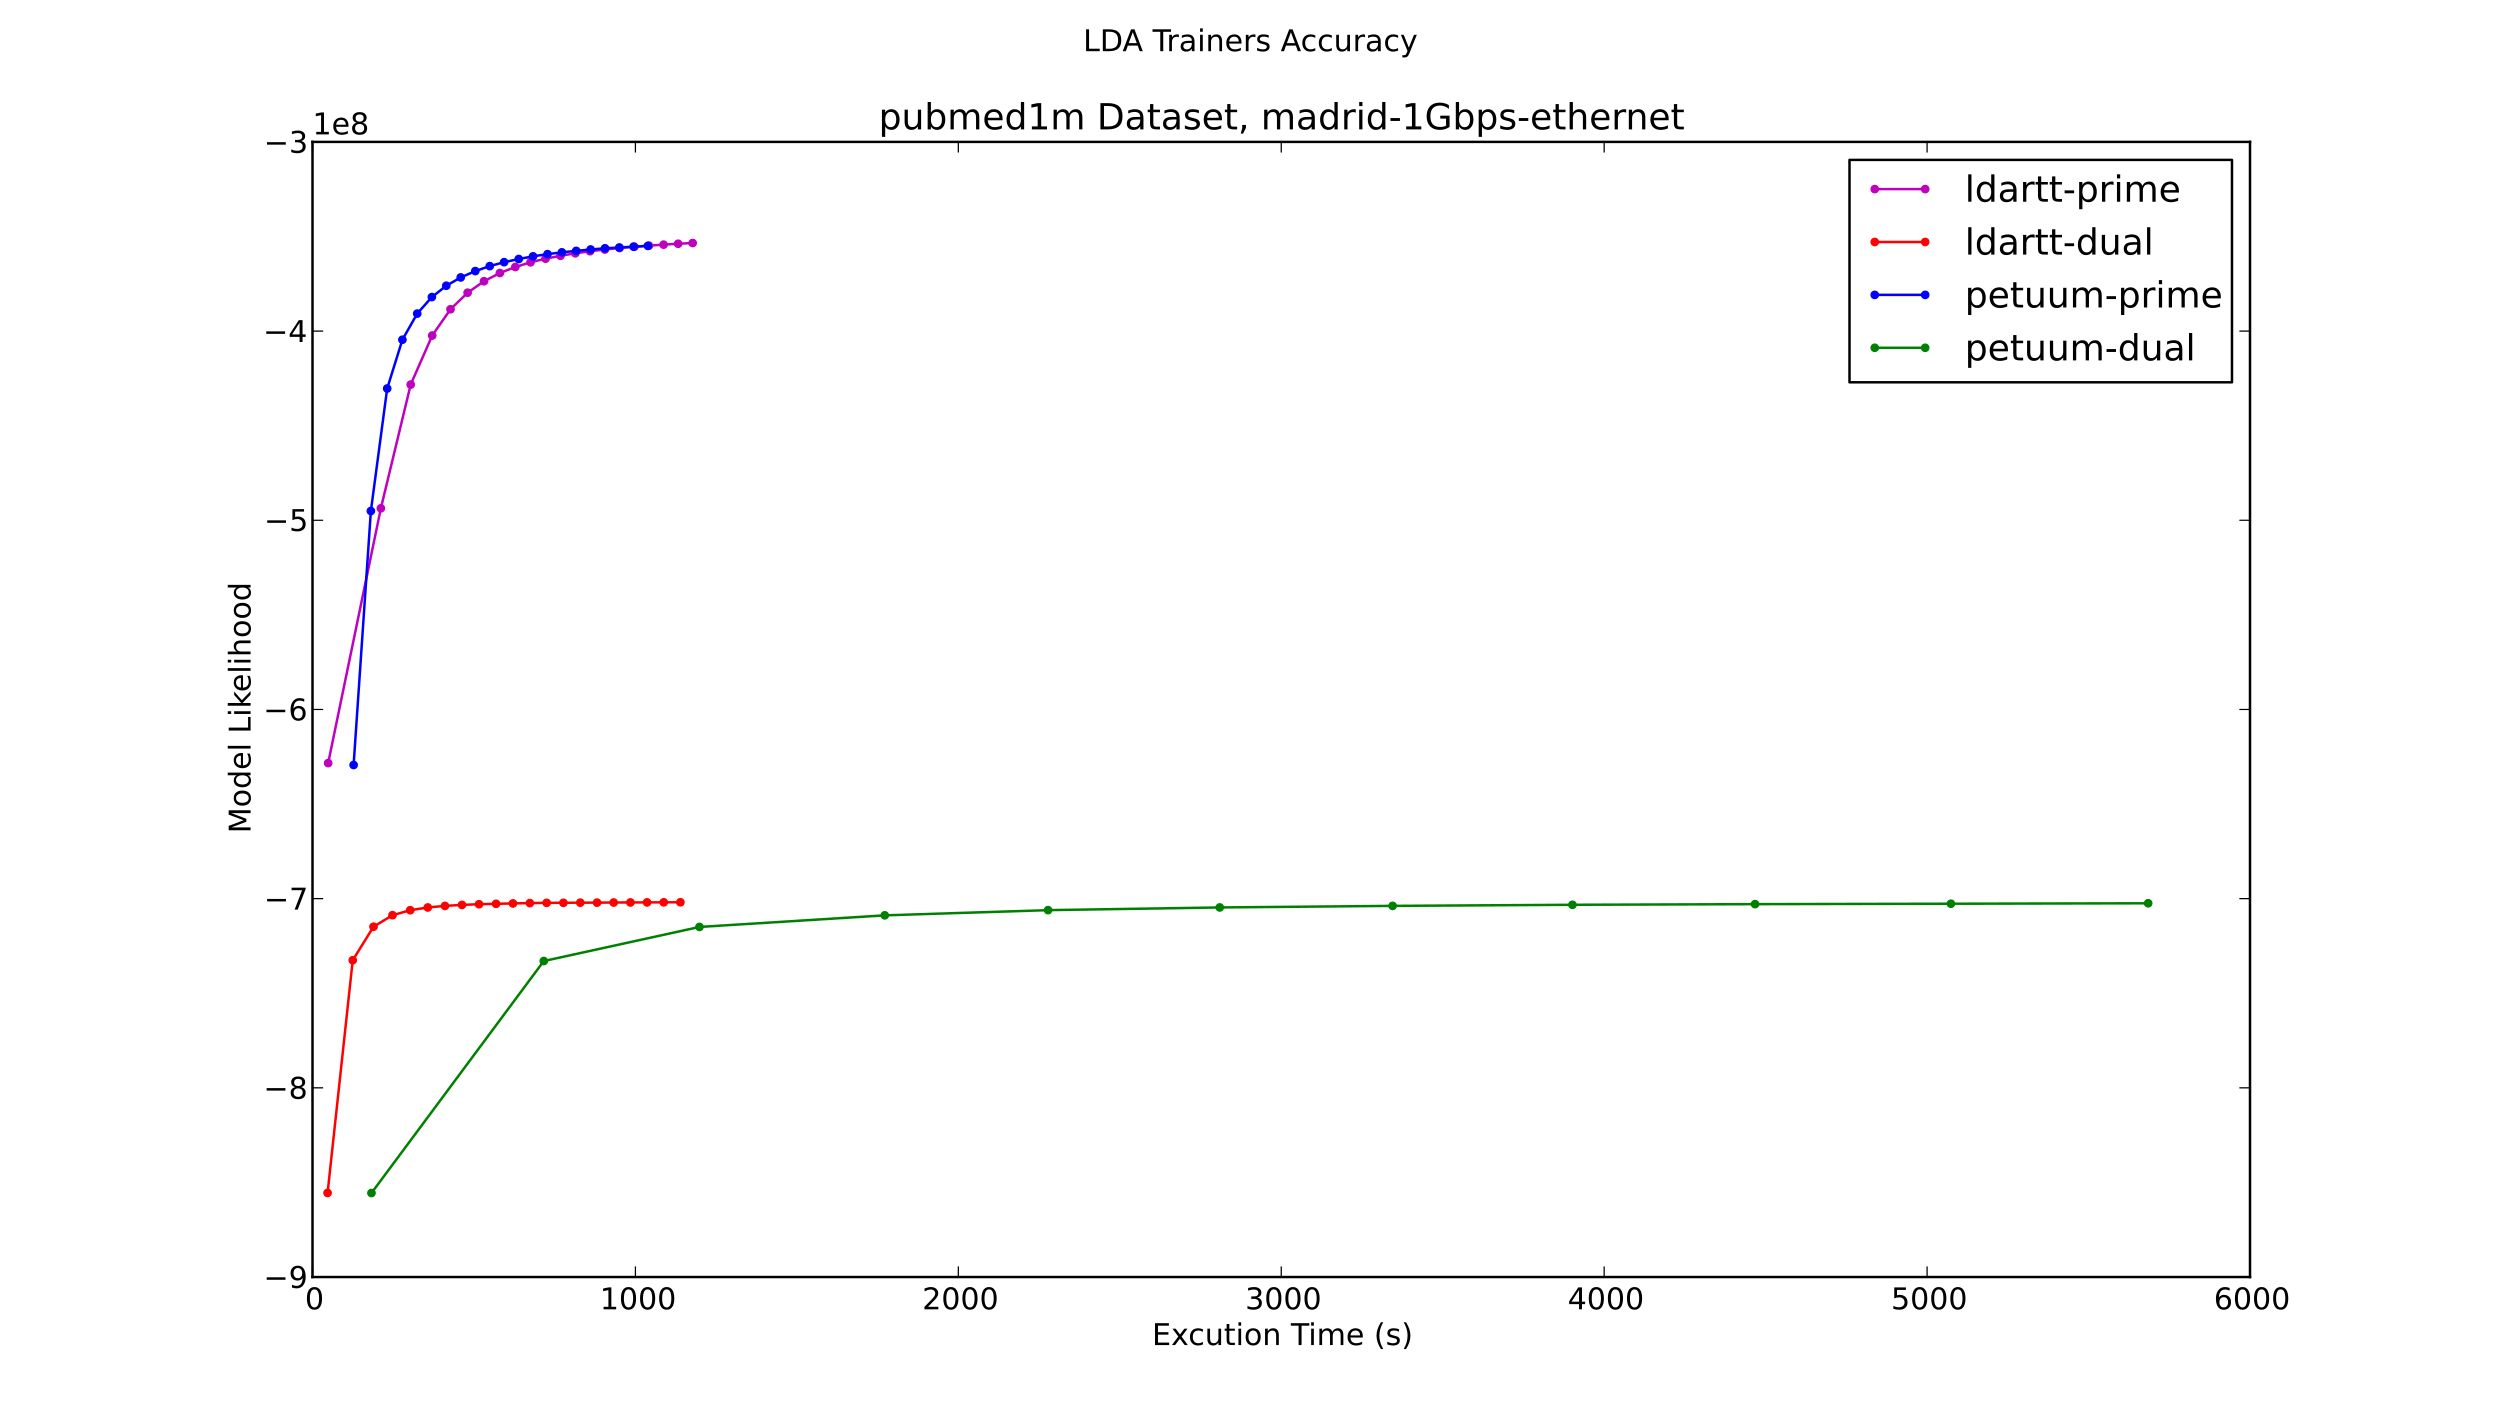 <?xml version="1.0" encoding="utf-8" standalone="no"?>
<!DOCTYPE svg PUBLIC "-//W3C//DTD SVG 1.1//EN"
  "http://www.w3.org/Graphics/SVG/1.1/DTD/svg11.dtd">
<!-- Created with matplotlib (http://matplotlib.sourceforge.net/) -->
<svg height="567pt" version="1.1" viewBox="0 0 999 567" width="999pt" xmlns="http://www.w3.org/2000/svg" xmlns:xlink="http://www.w3.org/1999/xlink">
 <defs>
  <style type="text/css">
*{stroke-linecap:square;stroke-linejoin:round;}
  </style>
 </defs>
 <g id="figure_1">
  <g id="patch_1">
   <path d="
M0 567
L999 567
L999 0
L0 0
z
" style="fill:#ffffff;"/>
  </g>
  <g id="axes_1">
   <g id="patch_2">
    <path d="
M124.875 510.3
L899.1 510.3
L899.1 56.7
L124.875 56.7
z
" style="fill:#ffffff;"/>
   </g>
   <g id="line2d_1">
    <path clip-path="url(#pf532fa5deb)" d="
M131.135 304.923
L152.196 203.115
L164.113 153.682
L172.709 134.089
L180.019 123.587
L186.862 116.959
L193.403 112.383
L199.748 109.09
L205.93 106.694
L211.991 104.822
L217.995 103.371
L223.977 102.205
L229.906 101.228
L235.775 100.398
L241.695 99.708
L247.622 99.106
L253.476 98.607
L259.309 98.159
L265.175 97.759
L270.985 97.399
L276.791 97.108" style="fill:none;stroke:#bf00bf;"/>
    <defs>
     <path d="
M0 1.5
C0.398 1.5 0.779 1.342 1.061 1.061
C1.342 0.779 1.5 0.398 1.5 0
C1.5 -0.398 1.342 -0.779 1.061 -1.061
C0.779 -1.342 0.398 -1.5 0 -1.5
C-0.398 -1.5 -0.779 -1.342 -1.061 -1.061
C-1.342 -0.779 -1.5 -0.398 -1.5 0
C-1.5 0.398 -1.342 0.779 -1.061 1.061
C-0.779 1.342 -0.398 1.5 0 1.5
z
" id="mc0debf2262" style="stroke:#bf00bf;stroke-linecap:butt;stroke-width:0.5;"/>
    </defs>
    <g clip-path="url(#pf532fa5deb)">
     <use style="fill:#bf00bf;stroke:#bf00bf;stroke-linecap:butt;stroke-width:0.5;" x="131.135" xlink:href="#mc0debf2262" y="304.923"/>
     <use style="fill:#bf00bf;stroke:#bf00bf;stroke-linecap:butt;stroke-width:0.5;" x="152.196" xlink:href="#mc0debf2262" y="203.115"/>
     <use style="fill:#bf00bf;stroke:#bf00bf;stroke-linecap:butt;stroke-width:0.5;" x="164.113" xlink:href="#mc0debf2262" y="153.682"/>
     <use style="fill:#bf00bf;stroke:#bf00bf;stroke-linecap:butt;stroke-width:0.5;" x="172.709" xlink:href="#mc0debf2262" y="134.089"/>
     <use style="fill:#bf00bf;stroke:#bf00bf;stroke-linecap:butt;stroke-width:0.5;" x="180.019" xlink:href="#mc0debf2262" y="123.587"/>
     <use style="fill:#bf00bf;stroke:#bf00bf;stroke-linecap:butt;stroke-width:0.5;" x="186.862" xlink:href="#mc0debf2262" y="116.959"/>
     <use style="fill:#bf00bf;stroke:#bf00bf;stroke-linecap:butt;stroke-width:0.5;" x="193.403" xlink:href="#mc0debf2262" y="112.383"/>
     <use style="fill:#bf00bf;stroke:#bf00bf;stroke-linecap:butt;stroke-width:0.5;" x="199.748" xlink:href="#mc0debf2262" y="109.09"/>
     <use style="fill:#bf00bf;stroke:#bf00bf;stroke-linecap:butt;stroke-width:0.5;" x="205.93" xlink:href="#mc0debf2262" y="106.694"/>
     <use style="fill:#bf00bf;stroke:#bf00bf;stroke-linecap:butt;stroke-width:0.5;" x="211.991" xlink:href="#mc0debf2262" y="104.822"/>
     <use style="fill:#bf00bf;stroke:#bf00bf;stroke-linecap:butt;stroke-width:0.5;" x="217.995" xlink:href="#mc0debf2262" y="103.371"/>
     <use style="fill:#bf00bf;stroke:#bf00bf;stroke-linecap:butt;stroke-width:0.5;" x="223.977" xlink:href="#mc0debf2262" y="102.205"/>
     <use style="fill:#bf00bf;stroke:#bf00bf;stroke-linecap:butt;stroke-width:0.5;" x="229.906" xlink:href="#mc0debf2262" y="101.228"/>
     <use style="fill:#bf00bf;stroke:#bf00bf;stroke-linecap:butt;stroke-width:0.5;" x="235.775" xlink:href="#mc0debf2262" y="100.398"/>
     <use style="fill:#bf00bf;stroke:#bf00bf;stroke-linecap:butt;stroke-width:0.5;" x="241.695" xlink:href="#mc0debf2262" y="99.708"/>
     <use style="fill:#bf00bf;stroke:#bf00bf;stroke-linecap:butt;stroke-width:0.5;" x="247.622" xlink:href="#mc0debf2262" y="99.105"/>
     <use style="fill:#bf00bf;stroke:#bf00bf;stroke-linecap:butt;stroke-width:0.5;" x="253.476" xlink:href="#mc0debf2262" y="98.607"/>
     <use style="fill:#bf00bf;stroke:#bf00bf;stroke-linecap:butt;stroke-width:0.5;" x="259.309" xlink:href="#mc0debf2262" y="98.159"/>
     <use style="fill:#bf00bf;stroke:#bf00bf;stroke-linecap:butt;stroke-width:0.5;" x="265.175" xlink:href="#mc0debf2262" y="97.759"/>
     <use style="fill:#bf00bf;stroke:#bf00bf;stroke-linecap:butt;stroke-width:0.5;" x="270.985" xlink:href="#mc0debf2262" y="97.399"/>
     <use style="fill:#bf00bf;stroke:#bf00bf;stroke-linecap:butt;stroke-width:0.5;" x="276.791" xlink:href="#mc0debf2262" y="97.108"/>
    </g>
   </g>
   <g id="line2d_2">
    <path clip-path="url(#pf532fa5deb)" d="
M130.9 476.694
L140.957 383.697
L149.253 370.313
L156.848 365.706
L163.927 363.714
L170.943 362.625
L177.806 361.994
L184.609 361.596
L191.417 361.33
L198.226 361.157
L204.969 361.011
L211.717 360.87
L218.447 360.767
L225.147 360.764
L231.877 360.702
L238.573 360.696
L245.223 360.644
L251.907 360.617
L258.567 360.6
L265.227 360.567
L271.884 360.548" style="fill:none;stroke:#ff0000;"/>
    <defs>
     <path d="
M0 1.5
C0.398 1.5 0.779 1.342 1.061 1.061
C1.342 0.779 1.5 0.398 1.5 0
C1.5 -0.398 1.342 -0.779 1.061 -1.061
C0.779 -1.342 0.398 -1.5 0 -1.5
C-0.398 -1.5 -0.779 -1.342 -1.061 -1.061
C-1.342 -0.779 -1.5 -0.398 -1.5 0
C-1.5 0.398 -1.342 0.779 -1.061 1.061
C-0.779 1.342 -0.398 1.5 0 1.5
z
" id="mc0eafcda7b" style="stroke:#ff0000;stroke-linecap:butt;stroke-width:0.5;"/>
    </defs>
    <g clip-path="url(#pf532fa5deb)">
     <use style="fill:#ff0000;stroke:#ff0000;stroke-linecap:butt;stroke-width:0.5;" x="130.9" xlink:href="#mc0eafcda7b" y="476.694"/>
     <use style="fill:#ff0000;stroke:#ff0000;stroke-linecap:butt;stroke-width:0.5;" x="140.957" xlink:href="#mc0eafcda7b" y="383.697"/>
     <use style="fill:#ff0000;stroke:#ff0000;stroke-linecap:butt;stroke-width:0.5;" x="149.253" xlink:href="#mc0eafcda7b" y="370.313"/>
     <use style="fill:#ff0000;stroke:#ff0000;stroke-linecap:butt;stroke-width:0.5;" x="156.848" xlink:href="#mc0eafcda7b" y="365.706"/>
     <use style="fill:#ff0000;stroke:#ff0000;stroke-linecap:butt;stroke-width:0.5;" x="163.927" xlink:href="#mc0eafcda7b" y="363.714"/>
     <use style="fill:#ff0000;stroke:#ff0000;stroke-linecap:butt;stroke-width:0.5;" x="170.943" xlink:href="#mc0eafcda7b" y="362.625"/>
     <use style="fill:#ff0000;stroke:#ff0000;stroke-linecap:butt;stroke-width:0.5;" x="177.806" xlink:href="#mc0eafcda7b" y="361.994"/>
     <use style="fill:#ff0000;stroke:#ff0000;stroke-linecap:butt;stroke-width:0.5;" x="184.609" xlink:href="#mc0eafcda7b" y="361.596"/>
     <use style="fill:#ff0000;stroke:#ff0000;stroke-linecap:butt;stroke-width:0.5;" x="191.417" xlink:href="#mc0eafcda7b" y="361.33"/>
     <use style="fill:#ff0000;stroke:#ff0000;stroke-linecap:butt;stroke-width:0.5;" x="198.226" xlink:href="#mc0eafcda7b" y="361.157"/>
     <use style="fill:#ff0000;stroke:#ff0000;stroke-linecap:butt;stroke-width:0.5;" x="204.969" xlink:href="#mc0eafcda7b" y="361.011"/>
     <use style="fill:#ff0000;stroke:#ff0000;stroke-linecap:butt;stroke-width:0.5;" x="211.717" xlink:href="#mc0eafcda7b" y="360.87"/>
     <use style="fill:#ff0000;stroke:#ff0000;stroke-linecap:butt;stroke-width:0.5;" x="218.447" xlink:href="#mc0eafcda7b" y="360.767"/>
     <use style="fill:#ff0000;stroke:#ff0000;stroke-linecap:butt;stroke-width:0.5;" x="225.147" xlink:href="#mc0eafcda7b" y="360.764"/>
     <use style="fill:#ff0000;stroke:#ff0000;stroke-linecap:butt;stroke-width:0.5;" x="231.877" xlink:href="#mc0eafcda7b" y="360.702"/>
     <use style="fill:#ff0000;stroke:#ff0000;stroke-linecap:butt;stroke-width:0.5;" x="238.573" xlink:href="#mc0eafcda7b" y="360.696"/>
     <use style="fill:#ff0000;stroke:#ff0000;stroke-linecap:butt;stroke-width:0.5;" x="245.223" xlink:href="#mc0eafcda7b" y="360.644"/>
     <use style="fill:#ff0000;stroke:#ff0000;stroke-linecap:butt;stroke-width:0.5;" x="251.907" xlink:href="#mc0eafcda7b" y="360.617"/>
     <use style="fill:#ff0000;stroke:#ff0000;stroke-linecap:butt;stroke-width:0.5;" x="258.567" xlink:href="#mc0eafcda7b" y="360.6"/>
     <use style="fill:#ff0000;stroke:#ff0000;stroke-linecap:butt;stroke-width:0.5;" x="265.227" xlink:href="#mc0eafcda7b" y="360.567"/>
     <use style="fill:#ff0000;stroke:#ff0000;stroke-linecap:butt;stroke-width:0.5;" x="271.884" xlink:href="#mc0eafcda7b" y="360.548"/>
    </g>
   </g>
   <g id="line2d_3">
    <path clip-path="url(#pf532fa5deb)" d="
M141.304 305.696
L148.2 204.196
L154.72 155.244
L160.805 135.751
L166.722 125.315
L172.57 118.71
L178.337 114.178
L184.107 110.862
L189.925 108.316
L195.699 106.337
L201.442 104.77
L207.289 103.497
L213.005 102.434
L218.787 101.552
L224.519 100.836
L230.25 100.243
L236.016 99.693
L241.748 99.222
L247.467 98.898
L253.189 98.563
L258.896 98.256" style="fill:none;stroke:#0000ff;"/>
    <defs>
     <path d="
M0 1.5
C0.398 1.5 0.779 1.342 1.061 1.061
C1.342 0.779 1.5 0.398 1.5 0
C1.5 -0.398 1.342 -0.779 1.061 -1.061
C0.779 -1.342 0.398 -1.5 0 -1.5
C-0.398 -1.5 -0.779 -1.342 -1.061 -1.061
C-1.342 -0.779 -1.5 -0.398 -1.5 0
C-1.5 0.398 -1.342 0.779 -1.061 1.061
C-0.779 1.342 -0.398 1.5 0 1.5
z
" id="m60516ac18e" style="stroke:#0000ff;stroke-linecap:butt;stroke-width:0.5;"/>
    </defs>
    <g clip-path="url(#pf532fa5deb)">
     <use style="fill:#0000ff;stroke:#0000ff;stroke-linecap:butt;stroke-width:0.5;" x="141.304" xlink:href="#m60516ac18e" y="305.696"/>
     <use style="fill:#0000ff;stroke:#0000ff;stroke-linecap:butt;stroke-width:0.5;" x="148.2" xlink:href="#m60516ac18e" y="204.196"/>
     <use style="fill:#0000ff;stroke:#0000ff;stroke-linecap:butt;stroke-width:0.5;" x="154.72" xlink:href="#m60516ac18e" y="155.244"/>
     <use style="fill:#0000ff;stroke:#0000ff;stroke-linecap:butt;stroke-width:0.5;" x="160.805" xlink:href="#m60516ac18e" y="135.751"/>
     <use style="fill:#0000ff;stroke:#0000ff;stroke-linecap:butt;stroke-width:0.5;" x="166.722" xlink:href="#m60516ac18e" y="125.315"/>
     <use style="fill:#0000ff;stroke:#0000ff;stroke-linecap:butt;stroke-width:0.5;" x="172.57" xlink:href="#m60516ac18e" y="118.71"/>
     <use style="fill:#0000ff;stroke:#0000ff;stroke-linecap:butt;stroke-width:0.5;" x="178.337" xlink:href="#m60516ac18e" y="114.178"/>
     <use style="fill:#0000ff;stroke:#0000ff;stroke-linecap:butt;stroke-width:0.5;" x="184.107" xlink:href="#m60516ac18e" y="110.862"/>
     <use style="fill:#0000ff;stroke:#0000ff;stroke-linecap:butt;stroke-width:0.5;" x="189.925" xlink:href="#m60516ac18e" y="108.316"/>
     <use style="fill:#0000ff;stroke:#0000ff;stroke-linecap:butt;stroke-width:0.5;" x="195.699" xlink:href="#m60516ac18e" y="106.337"/>
     <use style="fill:#0000ff;stroke:#0000ff;stroke-linecap:butt;stroke-width:0.5;" x="201.442" xlink:href="#m60516ac18e" y="104.77"/>
     <use style="fill:#0000ff;stroke:#0000ff;stroke-linecap:butt;stroke-width:0.5;" x="207.289" xlink:href="#m60516ac18e" y="103.497"/>
     <use style="fill:#0000ff;stroke:#0000ff;stroke-linecap:butt;stroke-width:0.5;" x="213.005" xlink:href="#m60516ac18e" y="102.434"/>
     <use style="fill:#0000ff;stroke:#0000ff;stroke-linecap:butt;stroke-width:0.5;" x="218.787" xlink:href="#m60516ac18e" y="101.552"/>
     <use style="fill:#0000ff;stroke:#0000ff;stroke-linecap:butt;stroke-width:0.5;" x="224.519" xlink:href="#m60516ac18e" y="100.836"/>
     <use style="fill:#0000ff;stroke:#0000ff;stroke-linecap:butt;stroke-width:0.5;" x="230.25" xlink:href="#m60516ac18e" y="100.243"/>
     <use style="fill:#0000ff;stroke:#0000ff;stroke-linecap:butt;stroke-width:0.5;" x="236.016" xlink:href="#m60516ac18e" y="99.693"/>
     <use style="fill:#0000ff;stroke:#0000ff;stroke-linecap:butt;stroke-width:0.5;" x="241.748" xlink:href="#m60516ac18e" y="99.222"/>
     <use style="fill:#0000ff;stroke:#0000ff;stroke-linecap:butt;stroke-width:0.5;" x="247.467" xlink:href="#m60516ac18e" y="98.898"/>
     <use style="fill:#0000ff;stroke:#0000ff;stroke-linecap:butt;stroke-width:0.5;" x="253.189" xlink:href="#m60516ac18e" y="98.563"/>
     <use style="fill:#0000ff;stroke:#0000ff;stroke-linecap:butt;stroke-width:0.5;" x="258.896" xlink:href="#m60516ac18e" y="98.256"/>
    </g>
   </g>
   <g id="line2d_4">
    <path clip-path="url(#pf532fa5deb)" d="
M148.44 476.732
L217.293 384.029
L279.503 370.401
L353.55 365.77
L418.804 363.694
L487.408 362.616
L556.485 361.987
L628.359 361.552
L701.316 361.298
L779.593 361.127
L858.403 360.95" style="fill:none;stroke:#008000;"/>
    <defs>
     <path d="
M0 1.5
C0.398 1.5 0.779 1.342 1.061 1.061
C1.342 0.779 1.5 0.398 1.5 0
C1.5 -0.398 1.342 -0.779 1.061 -1.061
C0.779 -1.342 0.398 -1.5 0 -1.5
C-0.398 -1.5 -0.779 -1.342 -1.061 -1.061
C-1.342 -0.779 -1.5 -0.398 -1.5 0
C-1.5 0.398 -1.342 0.779 -1.061 1.061
C-0.779 1.342 -0.398 1.5 0 1.5
z
" id="m78e0c95df6" style="stroke:#008000;stroke-linecap:butt;stroke-width:0.5;"/>
    </defs>
    <g clip-path="url(#pf532fa5deb)">
     <use style="fill:#008000;stroke:#008000;stroke-linecap:butt;stroke-width:0.5;" x="148.44" xlink:href="#m78e0c95df6" y="476.732"/>
     <use style="fill:#008000;stroke:#008000;stroke-linecap:butt;stroke-width:0.5;" x="217.293" xlink:href="#m78e0c95df6" y="384.029"/>
     <use style="fill:#008000;stroke:#008000;stroke-linecap:butt;stroke-width:0.5;" x="279.503" xlink:href="#m78e0c95df6" y="370.401"/>
     <use style="fill:#008000;stroke:#008000;stroke-linecap:butt;stroke-width:0.5;" x="353.55" xlink:href="#m78e0c95df6" y="365.77"/>
     <use style="fill:#008000;stroke:#008000;stroke-linecap:butt;stroke-width:0.5;" x="418.804" xlink:href="#m78e0c95df6" y="363.694"/>
     <use style="fill:#008000;stroke:#008000;stroke-linecap:butt;stroke-width:0.5;" x="487.408" xlink:href="#m78e0c95df6" y="362.616"/>
     <use style="fill:#008000;stroke:#008000;stroke-linecap:butt;stroke-width:0.5;" x="556.485" xlink:href="#m78e0c95df6" y="361.987"/>
     <use style="fill:#008000;stroke:#008000;stroke-linecap:butt;stroke-width:0.5;" x="628.359" xlink:href="#m78e0c95df6" y="361.552"/>
     <use style="fill:#008000;stroke:#008000;stroke-linecap:butt;stroke-width:0.5;" x="701.316" xlink:href="#m78e0c95df6" y="361.298"/>
     <use style="fill:#008000;stroke:#008000;stroke-linecap:butt;stroke-width:0.5;" x="779.593" xlink:href="#m78e0c95df6" y="361.127"/>
     <use style="fill:#008000;stroke:#008000;stroke-linecap:butt;stroke-width:0.5;" x="858.403" xlink:href="#m78e0c95df6" y="360.95"/>
    </g>
   </g>
   <g id="matplotlib.axis_1">
    <g id="xtick_1">
     <g id="line2d_5">
      <defs>
       <path d="
M0 0
L0 -4" id="m0012dd4eef" style="stroke:#000000;stroke-linecap:butt;stroke-width:0.5;"/>
      </defs>
      <g>
       <use style="stroke:#000000;stroke-linecap:butt;stroke-width:0.5;" x="124.875" xlink:href="#m0012dd4eef" y="510.3"/>
      </g>
     </g>
     <g id="line2d_6">
      <defs>
       <path d="
M0 0
L0 4" id="m476344969c" style="stroke:#000000;stroke-linecap:butt;stroke-width:0.5;"/>
      </defs>
      <g>
       <use style="stroke:#000000;stroke-linecap:butt;stroke-width:0.5;" x="124.875" xlink:href="#m476344969c" y="56.7"/>
      </g>
     </g>
     <g id="text_1">
      <!-- 0 -->
      <defs>
       <path d="
M31.781 66.406
Q24.172 66.406 20.328 58.906
Q16.5 51.422 16.5 36.375
Q16.5 21.391 20.328 13.891
Q24.172 6.391 31.781 6.391
Q39.453 6.391 43.281 13.891
Q47.125 21.391 47.125 36.375
Q47.125 51.422 43.281 58.906
Q39.453 66.406 31.781 66.406
M31.781 74.219
Q44.047 74.219 50.516 64.516
Q56.984 54.828 56.984 36.375
Q56.984 17.969 50.516 8.266
Q44.047 -1.422 31.781 -1.422
Q19.531 -1.422 13.062 8.266
Q6.594 17.969 6.594 36.375
Q6.594 54.828 13.062 64.516
Q19.531 74.219 31.781 74.219" id="DejaVuSans-30"/>
      </defs>
      <g transform="translate(121.852 523.206)scale(0.12 -0.12)">
       <use xlink:href="#DejaVuSans-30"/>
      </g>
     </g>
    </g>
    <g id="xtick_2">
     <g id="line2d_7">
      <g>
       <use style="stroke:#000000;stroke-linecap:butt;stroke-width:0.5;" x="253.912" xlink:href="#m0012dd4eef" y="510.3"/>
      </g>
     </g>
     <g id="line2d_8">
      <g>
       <use style="stroke:#000000;stroke-linecap:butt;stroke-width:0.5;" x="253.912" xlink:href="#m476344969c" y="56.7"/>
      </g>
     </g>
     <g id="text_2">
      <!-- 1000 -->
      <defs>
       <path d="
M12.406 8.297
L28.516 8.297
L28.516 63.922
L10.984 60.406
L10.984 69.391
L28.422 72.906
L38.281 72.906
L38.281 8.297
L54.391 8.297
L54.391 0
L12.406 0
z
" id="DejaVuSans-31"/>
      </defs>
      <g transform="translate(239.7 523.206)scale(0.12 -0.12)">
       <use xlink:href="#DejaVuSans-31"/>
       <use x="63.623" xlink:href="#DejaVuSans-30"/>
       <use x="127.246" xlink:href="#DejaVuSans-30"/>
       <use x="190.869" xlink:href="#DejaVuSans-30"/>
      </g>
     </g>
    </g>
    <g id="xtick_3">
     <g id="line2d_9">
      <g>
       <use style="stroke:#000000;stroke-linecap:butt;stroke-width:0.5;" x="382.95" xlink:href="#m0012dd4eef" y="510.3"/>
      </g>
     </g>
     <g id="line2d_10">
      <g>
       <use style="stroke:#000000;stroke-linecap:butt;stroke-width:0.5;" x="382.95" xlink:href="#m476344969c" y="56.7"/>
      </g>
     </g>
     <g id="text_3">
      <!-- 2000 -->
      <defs>
       <path d="
M19.188 8.297
L53.609 8.297
L53.609 0
L7.328 0
L7.328 8.297
Q12.938 14.109 22.625 23.891
Q32.328 33.688 34.812 36.531
Q39.547 41.844 41.422 45.531
Q43.312 49.219 43.312 52.781
Q43.312 58.594 39.234 62.25
Q35.156 65.922 28.609 65.922
Q23.969 65.922 18.812 64.312
Q13.672 62.703 7.812 59.422
L7.812 69.391
Q13.766 71.781 18.938 73
Q24.125 74.219 28.422 74.219
Q39.75 74.219 46.484 68.547
Q53.219 62.891 53.219 53.422
Q53.219 48.922 51.531 44.891
Q49.859 40.875 45.406 35.406
Q44.188 33.984 37.641 27.219
Q31.109 20.453 19.188 8.297" id="DejaVuSans-32"/>
      </defs>
      <g transform="translate(368.518 523.206)scale(0.12 -0.12)">
       <use xlink:href="#DejaVuSans-32"/>
       <use x="63.623" xlink:href="#DejaVuSans-30"/>
       <use x="127.246" xlink:href="#DejaVuSans-30"/>
       <use x="190.869" xlink:href="#DejaVuSans-30"/>
      </g>
     </g>
    </g>
    <g id="xtick_4">
     <g id="line2d_11">
      <g>
       <use style="stroke:#000000;stroke-linecap:butt;stroke-width:0.5;" x="511.988" xlink:href="#m0012dd4eef" y="510.3"/>
      </g>
     </g>
     <g id="line2d_12">
      <g>
       <use style="stroke:#000000;stroke-linecap:butt;stroke-width:0.5;" x="511.988" xlink:href="#m476344969c" y="56.7"/>
      </g>
     </g>
     <g id="text_4">
      <!-- 3000 -->
      <defs>
       <path d="
M40.578 39.312
Q47.656 37.797 51.625 33
Q55.609 28.219 55.609 21.188
Q55.609 10.406 48.188 4.484
Q40.766 -1.422 27.094 -1.422
Q22.516 -1.422 17.656 -0.516
Q12.797 0.391 7.625 2.203
L7.625 11.719
Q11.719 9.328 16.594 8.109
Q21.484 6.891 26.812 6.891
Q36.078 6.891 40.938 10.547
Q45.797 14.203 45.797 21.188
Q45.797 27.641 41.281 31.266
Q36.766 34.906 28.719 34.906
L20.219 34.906
L20.219 43.016
L29.109 43.016
Q36.375 43.016 40.234 45.922
Q44.094 48.828 44.094 54.297
Q44.094 59.906 40.109 62.906
Q36.141 65.922 28.719 65.922
Q24.656 65.922 20.016 65.031
Q15.375 64.156 9.812 62.312
L9.812 71.094
Q15.438 72.656 20.344 73.438
Q25.25 74.219 29.594 74.219
Q40.828 74.219 47.359 69.109
Q53.906 64.016 53.906 55.328
Q53.906 49.266 50.438 45.094
Q46.969 40.922 40.578 39.312" id="DejaVuSans-33"/>
      </defs>
      <g transform="translate(497.573 523.206)scale(0.12 -0.12)">
       <use xlink:href="#DejaVuSans-33"/>
       <use x="63.623" xlink:href="#DejaVuSans-30"/>
       <use x="127.246" xlink:href="#DejaVuSans-30"/>
       <use x="190.869" xlink:href="#DejaVuSans-30"/>
      </g>
     </g>
    </g>
    <g id="xtick_5">
     <g id="line2d_13">
      <g>
       <use style="stroke:#000000;stroke-linecap:butt;stroke-width:0.5;" x="641.025" xlink:href="#m0012dd4eef" y="510.3"/>
      </g>
     </g>
     <g id="line2d_14">
      <g>
       <use style="stroke:#000000;stroke-linecap:butt;stroke-width:0.5;" x="641.025" xlink:href="#m476344969c" y="56.7"/>
      </g>
     </g>
     <g id="text_5">
      <!-- 4000 -->
      <defs>
       <path d="
M37.797 64.312
L12.891 25.391
L37.797 25.391
z

M35.203 72.906
L47.609 72.906
L47.609 25.391
L58.016 25.391
L58.016 17.188
L47.609 17.188
L47.609 0
L37.797 0
L37.797 17.188
L4.891 17.188
L4.891 26.703
z
" id="DejaVuSans-34"/>
      </defs>
      <g transform="translate(626.447 523.206)scale(0.12 -0.12)">
       <use xlink:href="#DejaVuSans-34"/>
       <use x="63.623" xlink:href="#DejaVuSans-30"/>
       <use x="127.246" xlink:href="#DejaVuSans-30"/>
       <use x="190.869" xlink:href="#DejaVuSans-30"/>
      </g>
     </g>
    </g>
    <g id="xtick_6">
     <g id="line2d_15">
      <g>
       <use style="stroke:#000000;stroke-linecap:butt;stroke-width:0.5;" x="770.062" xlink:href="#m0012dd4eef" y="510.3"/>
      </g>
     </g>
     <g id="line2d_16">
      <g>
       <use style="stroke:#000000;stroke-linecap:butt;stroke-width:0.5;" x="770.062" xlink:href="#m476344969c" y="56.7"/>
      </g>
     </g>
     <g id="text_6">
      <!-- 5000 -->
      <defs>
       <path d="
M10.797 72.906
L49.516 72.906
L49.516 64.594
L19.828 64.594
L19.828 46.734
Q21.969 47.469 24.109 47.828
Q26.266 48.188 28.422 48.188
Q40.625 48.188 47.75 41.5
Q54.891 34.812 54.891 23.391
Q54.891 11.625 47.562 5.094
Q40.234 -1.422 26.906 -1.422
Q22.312 -1.422 17.547 -0.641
Q12.797 0.141 7.719 1.703
L7.719 11.625
Q12.109 9.234 16.797 8.062
Q21.484 6.891 26.703 6.891
Q35.156 6.891 40.078 11.328
Q45.016 15.766 45.016 23.391
Q45.016 31 40.078 35.438
Q35.156 39.891 26.703 39.891
Q22.75 39.891 18.812 39.016
Q14.891 38.141 10.797 36.281
z
" id="DejaVuSans-35"/>
      </defs>
      <g transform="translate(755.654 523.206)scale(0.12 -0.12)">
       <use xlink:href="#DejaVuSans-35"/>
       <use x="63.623" xlink:href="#DejaVuSans-30"/>
       <use x="127.246" xlink:href="#DejaVuSans-30"/>
       <use x="190.869" xlink:href="#DejaVuSans-30"/>
      </g>
     </g>
    </g>
    <g id="xtick_7">
     <g id="line2d_17">
      <g>
       <use style="stroke:#000000;stroke-linecap:butt;stroke-width:0.5;" x="899.1" xlink:href="#m0012dd4eef" y="510.3"/>
      </g>
     </g>
     <g id="line2d_18">
      <g>
       <use style="stroke:#000000;stroke-linecap:butt;stroke-width:0.5;" x="899.1" xlink:href="#m476344969c" y="56.7"/>
      </g>
     </g>
     <g id="text_7">
      <!-- 6000 -->
      <defs>
       <path d="
M33.016 40.375
Q26.375 40.375 22.484 35.828
Q18.609 31.297 18.609 23.391
Q18.609 15.531 22.484 10.953
Q26.375 6.391 33.016 6.391
Q39.656 6.391 43.531 10.953
Q47.406 15.531 47.406 23.391
Q47.406 31.297 43.531 35.828
Q39.656 40.375 33.016 40.375
M52.594 71.297
L52.594 62.312
Q48.875 64.062 45.094 64.984
Q41.312 65.922 37.594 65.922
Q27.828 65.922 22.672 59.328
Q17.531 52.734 16.797 39.406
Q19.672 43.656 24.016 45.922
Q28.375 48.188 33.594 48.188
Q44.578 48.188 50.953 41.516
Q57.328 34.859 57.328 23.391
Q57.328 12.156 50.688 5.359
Q44.047 -1.422 33.016 -1.422
Q20.359 -1.422 13.672 8.266
Q6.984 17.969 6.984 36.375
Q6.984 53.656 15.188 63.938
Q23.391 74.219 37.203 74.219
Q40.922 74.219 44.703 73.484
Q48.484 72.75 52.594 71.297" id="DejaVuSans-36"/>
      </defs>
      <g transform="translate(884.648 523.206)scale(0.12 -0.12)">
       <use xlink:href="#DejaVuSans-36"/>
       <use x="63.623" xlink:href="#DejaVuSans-30"/>
       <use x="127.246" xlink:href="#DejaVuSans-30"/>
       <use x="190.869" xlink:href="#DejaVuSans-30"/>
      </g>
     </g>
    </g>
    <g id="text_8">
     <!-- Excution Time (s) -->
     <defs>
      <path d="
M8.016 75.875
L15.828 75.875
Q23.141 64.359 26.781 53.312
Q30.422 42.281 30.422 31.391
Q30.422 20.453 26.781 9.375
Q23.141 -1.703 15.828 -13.188
L8.016 -13.188
Q14.5 -2 17.703 9.062
Q20.906 20.125 20.906 31.391
Q20.906 42.672 17.703 53.656
Q14.5 64.656 8.016 75.875" id="DejaVuSans-29"/>
      <path d="
M30.609 48.391
Q23.391 48.391 19.188 42.75
Q14.984 37.109 14.984 27.297
Q14.984 17.484 19.156 11.844
Q23.344 6.203 30.609 6.203
Q37.797 6.203 41.984 11.859
Q46.188 17.531 46.188 27.297
Q46.188 37.016 41.984 42.703
Q37.797 48.391 30.609 48.391
M30.609 56
Q42.328 56 49.016 48.375
Q55.719 40.766 55.719 27.297
Q55.719 13.875 49.016 6.219
Q42.328 -1.422 30.609 -1.422
Q18.844 -1.422 12.172 6.219
Q5.516 13.875 5.516 27.297
Q5.516 40.766 12.172 48.375
Q18.844 56 30.609 56" id="DejaVuSans-6f"/>
      <path d="
M52 44.188
Q55.375 50.25 60.062 53.125
Q64.75 56 71.094 56
Q79.641 56 84.281 50.016
Q88.922 44.047 88.922 33.016
L88.922 0
L79.891 0
L79.891 32.719
Q79.891 40.578 77.094 44.375
Q74.312 48.188 68.609 48.188
Q61.625 48.188 57.562 43.547
Q53.516 38.922 53.516 30.906
L53.516 0
L44.484 0
L44.484 32.719
Q44.484 40.625 41.703 44.406
Q38.922 48.188 33.109 48.188
Q26.219 48.188 22.156 43.531
Q18.109 38.875 18.109 30.906
L18.109 0
L9.078 0
L9.078 54.688
L18.109 54.688
L18.109 46.188
Q21.188 51.219 25.484 53.609
Q29.781 56 35.688 56
Q41.656 56 45.828 52.969
Q50 49.953 52 44.188" id="DejaVuSans-6d"/>
      <path d="
M54.891 33.016
L54.891 0
L45.906 0
L45.906 32.719
Q45.906 40.484 42.875 44.328
Q39.844 48.188 33.797 48.188
Q26.516 48.188 22.312 43.547
Q18.109 38.922 18.109 30.906
L18.109 0
L9.078 0
L9.078 54.688
L18.109 54.688
L18.109 46.188
Q21.344 51.125 25.703 53.562
Q30.078 56 35.797 56
Q45.219 56 50.047 50.172
Q54.891 44.344 54.891 33.016" id="DejaVuSans-6e"/>
      <path d="
M9.812 72.906
L55.906 72.906
L55.906 64.594
L19.672 64.594
L19.672 43.016
L54.391 43.016
L54.391 34.719
L19.672 34.719
L19.672 8.297
L56.781 8.297
L56.781 0
L9.812 0
z
" id="DejaVuSans-45"/>
      <path id="DejaVuSans-20"/>
      <path d="
M54.891 54.688
L35.109 28.078
L55.906 0
L45.312 0
L29.391 21.484
L13.484 0
L2.875 0
L24.125 28.609
L4.688 54.688
L15.281 54.688
L29.781 35.203
L44.281 54.688
z
" id="DejaVuSans-78"/>
      <path d="
M9.422 54.688
L18.406 54.688
L18.406 0
L9.422 0
z

M9.422 75.984
L18.406 75.984
L18.406 64.594
L9.422 64.594
z
" id="DejaVuSans-69"/>
      <path d="
M8.5 21.578
L8.5 54.688
L17.484 54.688
L17.484 21.922
Q17.484 14.156 20.5 10.266
Q23.531 6.391 29.594 6.391
Q36.859 6.391 41.078 11.031
Q45.312 15.672 45.312 23.688
L45.312 54.688
L54.297 54.688
L54.297 0
L45.312 0
L45.312 8.406
Q42.047 3.422 37.719 1
Q33.406 -1.422 27.688 -1.422
Q18.266 -1.422 13.375 4.438
Q8.5 10.297 8.5 21.578
M31.109 56
z
" id="DejaVuSans-75"/>
      <path d="
M18.312 70.219
L18.312 54.688
L36.812 54.688
L36.812 47.703
L18.312 47.703
L18.312 18.016
Q18.312 11.328 20.141 9.422
Q21.969 7.516 27.594 7.516
L36.812 7.516
L36.812 0
L27.594 0
Q17.188 0 13.234 3.875
Q9.281 7.766 9.281 18.016
L9.281 47.703
L2.688 47.703
L2.688 54.688
L9.281 54.688
L9.281 70.219
z
" id="DejaVuSans-74"/>
      <path d="
M31 75.875
Q24.469 64.656 21.281 53.656
Q18.109 42.672 18.109 31.391
Q18.109 20.125 21.312 9.062
Q24.516 -2 31 -13.188
L23.188 -13.188
Q15.875 -1.703 12.234 9.375
Q8.594 20.453 8.594 31.391
Q8.594 42.281 12.203 53.312
Q15.828 64.359 23.188 75.875
z
" id="DejaVuSans-28"/>
      <path d="
M56.203 29.594
L56.203 25.203
L14.891 25.203
Q15.484 15.922 20.484 11.062
Q25.484 6.203 34.422 6.203
Q39.594 6.203 44.453 7.469
Q49.312 8.734 54.109 11.281
L54.109 2.781
Q49.266 0.734 44.188 -0.344
Q39.109 -1.422 33.891 -1.422
Q20.797 -1.422 13.156 6.188
Q5.516 13.812 5.516 26.812
Q5.516 40.234 12.766 48.109
Q20.016 56 32.328 56
Q43.359 56 49.781 48.891
Q56.203 41.797 56.203 29.594
M47.219 32.234
Q47.125 39.594 43.094 43.984
Q39.062 48.391 32.422 48.391
Q24.906 48.391 20.391 44.141
Q15.875 39.891 15.188 32.172
z
" id="DejaVuSans-65"/>
      <path d="
M48.781 52.594
L48.781 44.188
Q44.969 46.297 41.141 47.344
Q37.312 48.391 33.406 48.391
Q24.656 48.391 19.812 42.844
Q14.984 37.312 14.984 27.297
Q14.984 17.281 19.812 11.734
Q24.656 6.203 33.406 6.203
Q37.312 6.203 41.141 7.25
Q44.969 8.297 48.781 10.406
L48.781 2.094
Q45.016 0.344 40.984 -0.531
Q36.969 -1.422 32.422 -1.422
Q20.062 -1.422 12.781 6.344
Q5.516 14.109 5.516 27.297
Q5.516 40.672 12.859 48.328
Q20.219 56 33.016 56
Q37.156 56 41.109 55.141
Q45.062 54.297 48.781 52.594" id="DejaVuSans-63"/>
      <path d="
M44.281 53.078
L44.281 44.578
Q40.484 46.531 36.375 47.5
Q32.281 48.484 27.875 48.484
Q21.188 48.484 17.844 46.438
Q14.5 44.391 14.5 40.281
Q14.5 37.156 16.891 35.375
Q19.281 33.594 26.516 31.984
L29.594 31.297
Q39.156 29.25 43.188 25.516
Q47.219 21.781 47.219 15.094
Q47.219 7.469 41.188 3.016
Q35.156 -1.422 24.609 -1.422
Q20.219 -1.422 15.453 -0.562
Q10.688 0.297 5.422 2
L5.422 11.281
Q10.406 8.688 15.234 7.391
Q20.062 6.109 24.812 6.109
Q31.156 6.109 34.562 8.281
Q37.984 10.453 37.984 14.406
Q37.984 18.062 35.516 20.016
Q33.062 21.969 24.703 23.781
L21.578 24.516
Q13.234 26.266 9.516 29.906
Q5.812 33.547 5.812 39.891
Q5.812 47.609 11.281 51.797
Q16.75 56 26.812 56
Q31.781 56 36.172 55.266
Q40.578 54.547 44.281 53.078" id="DejaVuSans-73"/>
      <path d="
M-0.297 72.906
L61.375 72.906
L61.375 64.594
L35.5 64.594
L35.5 0
L25.594 0
L25.594 64.594
L-0.297 64.594
z
" id="DejaVuSans-54"/>
     </defs>
     <g transform="translate(460.37 537.495)scale(0.12 -0.12)">
      <use xlink:href="#DejaVuSans-45"/>
      <use x="63.184" xlink:href="#DejaVuSans-78"/>
      <use x="120.613" xlink:href="#DejaVuSans-63"/>
      <use x="175.594" xlink:href="#DejaVuSans-75"/>
      <use x="238.973" xlink:href="#DejaVuSans-74"/>
      <use x="278.182" xlink:href="#DejaVuSans-69"/>
      <use x="305.965" xlink:href="#DejaVuSans-6f"/>
      <use x="367.146" xlink:href="#DejaVuSans-6e"/>
      <use x="430.525" xlink:href="#DejaVuSans-20"/>
      <use x="462.312" xlink:href="#DejaVuSans-54"/>
      <use x="520.271" xlink:href="#DejaVuSans-69"/>
      <use x="548.055" xlink:href="#DejaVuSans-6d"/>
      <use x="645.467" xlink:href="#DejaVuSans-65"/>
      <use x="706.99" xlink:href="#DejaVuSans-20"/>
      <use x="738.777" xlink:href="#DejaVuSans-28"/>
      <use x="777.791" xlink:href="#DejaVuSans-73"/>
      <use x="829.891" xlink:href="#DejaVuSans-29"/>
     </g>
    </g>
   </g>
   <g id="matplotlib.axis_2">
    <g id="ytick_1">
     <g id="line2d_19">
      <defs>
       <path d="
M0 0
L4 0" id="me8a85f7bf6" style="stroke:#000000;stroke-linecap:butt;stroke-width:0.5;"/>
      </defs>
      <g>
       <use style="stroke:#000000;stroke-linecap:butt;stroke-width:0.5;" x="124.875" xlink:href="#me8a85f7bf6" y="510.3"/>
      </g>
     </g>
     <g id="line2d_20">
      <defs>
       <path d="
M0 0
L-4 0" id="m1a32005dea" style="stroke:#000000;stroke-linecap:butt;stroke-width:0.5;"/>
      </defs>
      <g>
       <use style="stroke:#000000;stroke-linecap:butt;stroke-width:0.5;" x="899.1" xlink:href="#m1a32005dea" y="510.3"/>
      </g>
     </g>
     <g id="text_9">
      <!-- −9 -->
      <defs>
       <path d="
M10.984 1.516
L10.984 10.5
Q14.703 8.734 18.5 7.812
Q22.312 6.891 25.984 6.891
Q35.75 6.891 40.891 13.453
Q46.047 20.016 46.781 33.406
Q43.953 29.203 39.594 26.953
Q35.25 24.703 29.984 24.703
Q19.047 24.703 12.672 31.312
Q6.297 37.938 6.297 49.422
Q6.297 60.641 12.938 67.422
Q19.578 74.219 30.609 74.219
Q43.266 74.219 49.922 64.516
Q56.594 54.828 56.594 36.375
Q56.594 19.141 48.406 8.859
Q40.234 -1.422 26.422 -1.422
Q22.703 -1.422 18.891 -0.688
Q15.094 0.047 10.984 1.516
M30.609 32.422
Q37.25 32.422 41.125 36.953
Q45.016 41.5 45.016 49.422
Q45.016 57.281 41.125 61.844
Q37.25 66.406 30.609 66.406
Q23.969 66.406 20.094 61.844
Q16.219 57.281 16.219 49.422
Q16.219 41.5 20.094 36.953
Q23.969 32.422 30.609 32.422" id="DejaVuSans-39"/>
       <path d="
M10.594 35.5
L73.188 35.5
L73.188 27.203
L10.594 27.203
z
" id="DejaVuSans-2212"/>
      </defs>
      <g transform="translate(105.299 514.668)scale(0.12 -0.12)">
       <use xlink:href="#DejaVuSans-2212"/>
       <use x="83.789" xlink:href="#DejaVuSans-39"/>
      </g>
     </g>
    </g>
    <g id="ytick_2">
     <g id="line2d_21">
      <g>
       <use style="stroke:#000000;stroke-linecap:butt;stroke-width:0.5;" x="124.875" xlink:href="#me8a85f7bf6" y="434.7"/>
      </g>
     </g>
     <g id="line2d_22">
      <g>
       <use style="stroke:#000000;stroke-linecap:butt;stroke-width:0.5;" x="899.1" xlink:href="#m1a32005dea" y="434.7"/>
      </g>
     </g>
     <g id="text_10">
      <!-- −8 -->
      <defs>
       <path d="
M31.781 34.625
Q24.75 34.625 20.719 30.859
Q16.703 27.094 16.703 20.516
Q16.703 13.922 20.719 10.156
Q24.75 6.391 31.781 6.391
Q38.812 6.391 42.859 10.172
Q46.922 13.969 46.922 20.516
Q46.922 27.094 42.891 30.859
Q38.875 34.625 31.781 34.625
M21.922 38.812
Q15.578 40.375 12.031 44.719
Q8.5 49.078 8.5 55.328
Q8.5 64.062 14.719 69.141
Q20.953 74.219 31.781 74.219
Q42.672 74.219 48.875 69.141
Q55.078 64.062 55.078 55.328
Q55.078 49.078 51.531 44.719
Q48 40.375 41.703 38.812
Q48.828 37.156 52.797 32.312
Q56.781 27.484 56.781 20.516
Q56.781 9.906 50.312 4.234
Q43.844 -1.422 31.781 -1.422
Q19.734 -1.422 13.25 4.234
Q6.781 9.906 6.781 20.516
Q6.781 27.484 10.781 32.312
Q14.797 37.156 21.922 38.812
M18.312 54.391
Q18.312 48.734 21.844 45.562
Q25.391 42.391 31.781 42.391
Q38.141 42.391 41.719 45.562
Q45.312 48.734 45.312 54.391
Q45.312 60.062 41.719 63.234
Q38.141 66.406 31.781 66.406
Q25.391 66.406 21.844 63.234
Q18.312 60.062 18.312 54.391" id="DejaVuSans-38"/>
      </defs>
      <g transform="translate(105.277 439.068)scale(0.12 -0.12)">
       <use xlink:href="#DejaVuSans-2212"/>
       <use x="83.789" xlink:href="#DejaVuSans-38"/>
      </g>
     </g>
    </g>
    <g id="ytick_3">
     <g id="line2d_23">
      <g>
       <use style="stroke:#000000;stroke-linecap:butt;stroke-width:0.5;" x="124.875" xlink:href="#me8a85f7bf6" y="359.1"/>
      </g>
     </g>
     <g id="line2d_24">
      <g>
       <use style="stroke:#000000;stroke-linecap:butt;stroke-width:0.5;" x="899.1" xlink:href="#m1a32005dea" y="359.1"/>
      </g>
     </g>
     <g id="text_11">
      <!-- −7 -->
      <defs>
       <path d="
M8.203 72.906
L55.078 72.906
L55.078 68.703
L28.609 0
L18.312 0
L43.219 64.594
L8.203 64.594
z
" id="DejaVuSans-37"/>
      </defs>
      <g transform="translate(105.481 363.474)scale(0.12 -0.12)">
       <use xlink:href="#DejaVuSans-2212"/>
       <use x="83.789" xlink:href="#DejaVuSans-37"/>
      </g>
     </g>
    </g>
    <g id="ytick_4">
     <g id="line2d_25">
      <g>
       <use style="stroke:#000000;stroke-linecap:butt;stroke-width:0.5;" x="124.875" xlink:href="#me8a85f7bf6" y="283.5"/>
      </g>
     </g>
     <g id="line2d_26">
      <g>
       <use style="stroke:#000000;stroke-linecap:butt;stroke-width:0.5;" x="899.1" xlink:href="#m1a32005dea" y="283.5"/>
      </g>
     </g>
     <g id="text_12">
      <!-- −6 -->
      <g transform="translate(105.211 287.868)scale(0.12 -0.12)">
       <use xlink:href="#DejaVuSans-2212"/>
       <use x="83.789" xlink:href="#DejaVuSans-36"/>
      </g>
     </g>
    </g>
    <g id="ytick_5">
     <g id="line2d_27">
      <g>
       <use style="stroke:#000000;stroke-linecap:butt;stroke-width:0.5;" x="124.875" xlink:href="#me8a85f7bf6" y="207.9"/>
      </g>
     </g>
     <g id="line2d_28">
      <g>
       <use style="stroke:#000000;stroke-linecap:butt;stroke-width:0.5;" x="899.1" xlink:href="#m1a32005dea" y="207.9"/>
      </g>
     </g>
     <g id="text_13">
      <!-- −5 -->
      <g transform="translate(105.504 212.189)scale(0.12 -0.12)">
       <use xlink:href="#DejaVuSans-2212"/>
       <use x="83.789" xlink:href="#DejaVuSans-35"/>
      </g>
     </g>
    </g>
    <g id="ytick_6">
     <g id="line2d_29">
      <g>
       <use style="stroke:#000000;stroke-linecap:butt;stroke-width:0.5;" x="124.875" xlink:href="#me8a85f7bf6" y="132.3"/>
      </g>
     </g>
     <g id="line2d_30">
      <g>
       <use style="stroke:#000000;stroke-linecap:butt;stroke-width:0.5;" x="899.1" xlink:href="#m1a32005dea" y="132.3"/>
      </g>
     </g>
     <g id="text_14">
      <!-- −4 -->
      <g transform="translate(105.129 136.674)scale(0.12 -0.12)">
       <use xlink:href="#DejaVuSans-2212"/>
       <use x="83.789" xlink:href="#DejaVuSans-34"/>
      </g>
     </g>
    </g>
    <g id="ytick_7">
     <g id="line2d_31">
      <g>
       <use style="stroke:#000000;stroke-linecap:butt;stroke-width:0.5;" x="124.875" xlink:href="#me8a85f7bf6" y="56.7"/>
      </g>
     </g>
     <g id="line2d_32">
      <g>
       <use style="stroke:#000000;stroke-linecap:butt;stroke-width:0.5;" x="899.1" xlink:href="#m1a32005dea" y="56.7"/>
      </g>
     </g>
     <g id="text_15">
      <!-- −3 -->
      <g transform="translate(105.418 61.068)scale(0.12 -0.12)">
       <use xlink:href="#DejaVuSans-2212"/>
       <use x="83.789" xlink:href="#DejaVuSans-33"/>
      </g>
     </g>
    </g>
    <g id="text_16">
     <!-- Model Likelihood -->
     <defs>
      <path d="
M9.812 72.906
L24.516 72.906
L43.109 23.297
L61.812 72.906
L76.516 72.906
L76.516 0
L66.891 0
L66.891 64.016
L48.094 14.016
L38.188 14.016
L19.391 64.016
L19.391 0
L9.812 0
z
" id="DejaVuSans-4d"/>
      <path d="
M9.812 72.906
L19.672 72.906
L19.672 8.297
L55.172 8.297
L55.172 0
L9.812 0
z
" id="DejaVuSans-4c"/>
      <path d="
M9.078 75.984
L18.109 75.984
L18.109 31.109
L44.922 54.688
L56.391 54.688
L27.391 29.109
L57.625 0
L45.906 0
L18.109 26.703
L18.109 0
L9.078 0
z
" id="DejaVuSans-6b"/>
      <path d="
M9.422 75.984
L18.406 75.984
L18.406 0
L9.422 0
z
" id="DejaVuSans-6c"/>
      <path d="
M54.891 33.016
L54.891 0
L45.906 0
L45.906 32.719
Q45.906 40.484 42.875 44.328
Q39.844 48.188 33.797 48.188
Q26.516 48.188 22.312 43.547
Q18.109 38.922 18.109 30.906
L18.109 0
L9.078 0
L9.078 75.984
L18.109 75.984
L18.109 46.188
Q21.344 51.125 25.703 53.562
Q30.078 56 35.797 56
Q45.219 56 50.047 50.172
Q54.891 44.344 54.891 33.016" id="DejaVuSans-68"/>
      <path d="
M45.406 46.391
L45.406 75.984
L54.391 75.984
L54.391 0
L45.406 0
L45.406 8.203
Q42.578 3.328 38.25 0.953
Q33.938 -1.422 27.875 -1.422
Q17.969 -1.422 11.734 6.484
Q5.516 14.406 5.516 27.297
Q5.516 40.188 11.734 48.094
Q17.969 56 27.875 56
Q33.938 56 38.25 53.625
Q42.578 51.266 45.406 46.391
M14.797 27.297
Q14.797 17.391 18.875 11.75
Q22.953 6.109 30.078 6.109
Q37.203 6.109 41.297 11.75
Q45.406 17.391 45.406 27.297
Q45.406 37.203 41.297 42.844
Q37.203 48.484 30.078 48.484
Q22.953 48.484 18.875 42.844
Q14.797 37.203 14.797 27.297" id="DejaVuSans-64"/>
     </defs>
     <g transform="translate(100.129 332.953)rotate(-90.0)scale(0.12 -0.12)">
      <use xlink:href="#DejaVuSans-4d"/>
      <use x="86.279" xlink:href="#DejaVuSans-6f"/>
      <use x="147.461" xlink:href="#DejaVuSans-64"/>
      <use x="210.938" xlink:href="#DejaVuSans-65"/>
      <use x="272.461" xlink:href="#DejaVuSans-6c"/>
      <use x="300.244" xlink:href="#DejaVuSans-20"/>
      <use x="332.031" xlink:href="#DejaVuSans-4c"/>
      <use x="387.744" xlink:href="#DejaVuSans-69"/>
      <use x="415.527" xlink:href="#DejaVuSans-6b"/>
      <use x="469.812" xlink:href="#DejaVuSans-65"/>
      <use x="531.336" xlink:href="#DejaVuSans-6c"/>
      <use x="559.119" xlink:href="#DejaVuSans-69"/>
      <use x="586.902" xlink:href="#DejaVuSans-68"/>
      <use x="650.281" xlink:href="#DejaVuSans-6f"/>
      <use x="711.463" xlink:href="#DejaVuSans-6f"/>
      <use x="772.645" xlink:href="#DejaVuSans-64"/>
     </g>
    </g>
    <g id="text_17">
     <!-- 1e8 -->
     <g transform="translate(124.875 53.7)scale(0.12 -0.12)">
      <use xlink:href="#DejaVuSans-31"/>
      <use x="63.623" xlink:href="#DejaVuSans-65"/>
      <use x="125.146" xlink:href="#DejaVuSans-38"/>
     </g>
    </g>
   </g>
   <g id="patch_3">
    <path d="
M124.875 56.7
L899.1 56.7" style="fill:none;stroke:#000000;"/>
   </g>
   <g id="patch_4">
    <path d="
M899.1 510.3
L899.1 56.7" style="fill:none;stroke:#000000;"/>
   </g>
   <g id="patch_5">
    <path d="
M124.875 510.3
L899.1 510.3" style="fill:none;stroke:#000000;"/>
   </g>
   <g id="patch_6">
    <path d="
M124.875 510.3
L124.875 56.7" style="fill:none;stroke:#000000;"/>
   </g>
   <g id="text_18">
    <!-- pubmed1m Dataset, madrid-1Gbps-ethernet -->
    <defs>
     <path d="
M11.719 12.406
L22.016 12.406
L22.016 4
L14.016 -11.625
L7.719 -11.625
L11.719 4
z
" id="DejaVuSans-2c"/>
     <path d="
M4.891 31.391
L31.203 31.391
L31.203 23.391
L4.891 23.391
z
" id="DejaVuSans-2d"/>
     <path d="
M19.672 64.797
L19.672 8.109
L31.594 8.109
Q46.688 8.109 53.688 14.938
Q60.688 21.781 60.688 36.531
Q60.688 51.172 53.688 57.984
Q46.688 64.797 31.594 64.797
z

M9.812 72.906
L30.078 72.906
Q51.266 72.906 61.172 64.094
Q71.094 55.281 71.094 36.531
Q71.094 17.672 61.125 8.828
Q51.172 0 30.078 0
L9.812 0
z
" id="DejaVuSans-44"/>
     <path d="
M59.516 10.406
L59.516 29.984
L43.406 29.984
L43.406 38.094
L69.281 38.094
L69.281 6.781
Q63.578 2.734 56.688 0.656
Q49.812 -1.422 42 -1.422
Q24.906 -1.422 15.25 8.562
Q5.609 18.562 5.609 36.375
Q5.609 54.25 15.25 64.234
Q24.906 74.219 42 74.219
Q49.125 74.219 55.547 72.453
Q61.969 70.703 67.391 67.281
L67.391 56.781
Q61.922 61.422 55.766 63.766
Q49.609 66.109 42.828 66.109
Q29.438 66.109 22.719 58.641
Q16.016 51.172 16.016 36.375
Q16.016 21.625 22.719 14.156
Q29.438 6.688 42.828 6.688
Q48.047 6.688 52.141 7.594
Q56.25 8.5 59.516 10.406" id="DejaVuSans-47"/>
     <path d="
M34.281 27.484
Q23.391 27.484 19.188 25
Q14.984 22.516 14.984 16.5
Q14.984 11.719 18.141 8.906
Q21.297 6.109 26.703 6.109
Q34.188 6.109 38.703 11.406
Q43.219 16.703 43.219 25.484
L43.219 27.484
z

M52.203 31.203
L52.203 0
L43.219 0
L43.219 8.297
Q40.141 3.328 35.547 0.953
Q30.953 -1.422 24.312 -1.422
Q15.922 -1.422 10.953 3.297
Q6 8.016 6 15.922
Q6 25.141 12.172 29.828
Q18.359 34.516 30.609 34.516
L43.219 34.516
L43.219 35.406
Q43.219 41.609 39.141 45
Q35.062 48.391 27.688 48.391
Q23 48.391 18.547 47.266
Q14.109 46.141 10.016 43.891
L10.016 52.203
Q14.938 54.109 19.578 55.047
Q24.219 56 28.609 56
Q40.484 56 46.344 49.844
Q52.203 43.703 52.203 31.203" id="DejaVuSans-61"/>
     <path d="
M48.688 27.297
Q48.688 37.203 44.609 42.844
Q40.531 48.484 33.406 48.484
Q26.266 48.484 22.188 42.844
Q18.109 37.203 18.109 27.297
Q18.109 17.391 22.188 11.75
Q26.266 6.109 33.406 6.109
Q40.531 6.109 44.609 11.75
Q48.688 17.391 48.688 27.297
M18.109 46.391
Q20.953 51.266 25.266 53.625
Q29.594 56 35.594 56
Q45.562 56 51.781 48.094
Q58.016 40.188 58.016 27.297
Q58.016 14.406 51.781 6.484
Q45.562 -1.422 35.594 -1.422
Q29.594 -1.422 25.266 0.953
Q20.953 3.328 18.109 8.203
L18.109 0
L9.078 0
L9.078 75.984
L18.109 75.984
z
" id="DejaVuSans-62"/>
     <path d="
M18.109 8.203
L18.109 -20.797
L9.078 -20.797
L9.078 54.688
L18.109 54.688
L18.109 46.391
Q20.953 51.266 25.266 53.625
Q29.594 56 35.594 56
Q45.562 56 51.781 48.094
Q58.016 40.188 58.016 27.297
Q58.016 14.406 51.781 6.484
Q45.562 -1.422 35.594 -1.422
Q29.594 -1.422 25.266 0.953
Q20.953 3.328 18.109 8.203
M48.688 27.297
Q48.688 37.203 44.609 42.844
Q40.531 48.484 33.406 48.484
Q26.266 48.484 22.188 42.844
Q18.109 37.203 18.109 27.297
Q18.109 17.391 22.188 11.75
Q26.266 6.109 33.406 6.109
Q40.531 6.109 44.609 11.75
Q48.688 17.391 48.688 27.297" id="DejaVuSans-70"/>
     <path d="
M41.109 46.297
Q39.594 47.172 37.812 47.578
Q36.031 48 33.891 48
Q26.266 48 22.188 43.047
Q18.109 38.094 18.109 28.812
L18.109 0
L9.078 0
L9.078 54.688
L18.109 54.688
L18.109 46.188
Q20.953 51.172 25.484 53.578
Q30.031 56 36.531 56
Q37.453 56 38.578 55.875
Q39.703 55.766 41.062 55.516
z
" id="DejaVuSans-72"/>
    </defs>
    <g transform="translate(351.116 51.7)scale(0.144 -0.144)">
     <use xlink:href="#DejaVuSans-70"/>
     <use x="63.477" xlink:href="#DejaVuSans-75"/>
     <use x="126.855" xlink:href="#DejaVuSans-62"/>
     <use x="190.332" xlink:href="#DejaVuSans-6d"/>
     <use x="287.744" xlink:href="#DejaVuSans-65"/>
     <use x="349.268" xlink:href="#DejaVuSans-64"/>
     <use x="412.744" xlink:href="#DejaVuSans-31"/>
     <use x="476.367" xlink:href="#DejaVuSans-6d"/>
     <use x="573.779" xlink:href="#DejaVuSans-20"/>
     <use x="605.566" xlink:href="#DejaVuSans-44"/>
     <use x="682.568" xlink:href="#DejaVuSans-61"/>
     <use x="743.848" xlink:href="#DejaVuSans-74"/>
     <use x="783.057" xlink:href="#DejaVuSans-61"/>
     <use x="844.336" xlink:href="#DejaVuSans-73"/>
     <use x="896.436" xlink:href="#DejaVuSans-65"/>
     <use x="957.959" xlink:href="#DejaVuSans-74"/>
     <use x="997.168" xlink:href="#DejaVuSans-2c"/>
     <use x="1028.955" xlink:href="#DejaVuSans-20"/>
     <use x="1060.742" xlink:href="#DejaVuSans-6d"/>
     <use x="1158.154" xlink:href="#DejaVuSans-61"/>
     <use x="1219.434" xlink:href="#DejaVuSans-64"/>
     <use x="1282.91" xlink:href="#DejaVuSans-72"/>
     <use x="1324.023" xlink:href="#DejaVuSans-69"/>
     <use x="1351.807" xlink:href="#DejaVuSans-64"/>
     <use x="1415.283" xlink:href="#DejaVuSans-2d"/>
     <use x="1451.367" xlink:href="#DejaVuSans-31"/>
     <use x="1514.99" xlink:href="#DejaVuSans-47"/>
     <use x="1592.48" xlink:href="#DejaVuSans-62"/>
     <use x="1655.957" xlink:href="#DejaVuSans-70"/>
     <use x="1719.434" xlink:href="#DejaVuSans-73"/>
     <use x="1771.533" xlink:href="#DejaVuSans-2d"/>
     <use x="1807.617" xlink:href="#DejaVuSans-65"/>
     <use x="1869.141" xlink:href="#DejaVuSans-74"/>
     <use x="1908.35" xlink:href="#DejaVuSans-68"/>
     <use x="1971.729" xlink:href="#DejaVuSans-65"/>
     <use x="2033.252" xlink:href="#DejaVuSans-72"/>
     <use x="2072.615" xlink:href="#DejaVuSans-6e"/>
     <use x="2135.994" xlink:href="#DejaVuSans-65"/>
     <use x="2197.518" xlink:href="#DejaVuSans-74"/>
    </g>
   </g>
   <g id="legend_1">
    <g id="patch_7">
     <path d="
M739.064 152.766
L891.9 152.766
L891.9 63.9
L739.064 63.9
L739.064 152.766
z
" style="fill:#ffffff;stroke:#000000;"/>
    </g>
    <g id="line2d_33">
     <path d="
M749.144 75.562
L769.304 75.562" style="fill:none;stroke:#bf00bf;"/>
    </g>
    <g id="line2d_34">
     <g>
      <use style="fill:#bf00bf;stroke:#bf00bf;stroke-linecap:butt;stroke-width:0.5;" x="749.144" xlink:href="#mc0debf2262" y="75.562"/>
      <use style="fill:#bf00bf;stroke:#bf00bf;stroke-linecap:butt;stroke-width:0.5;" x="769.304" xlink:href="#mc0debf2262" y="75.562"/>
     </g>
    </g>
    <g id="text_19">
     <!-- ldartt-prime -->
     <g transform="translate(785.144 80.602)scale(0.144 -0.144)">
      <use xlink:href="#DejaVuSans-6c"/>
      <use x="27.783" xlink:href="#DejaVuSans-64"/>
      <use x="91.26" xlink:href="#DejaVuSans-61"/>
      <use x="152.539" xlink:href="#DejaVuSans-72"/>
      <use x="193.652" xlink:href="#DejaVuSans-74"/>
      <use x="232.861" xlink:href="#DejaVuSans-74"/>
      <use x="272.07" xlink:href="#DejaVuSans-2d"/>
      <use x="308.154" xlink:href="#DejaVuSans-70"/>
      <use x="371.631" xlink:href="#DejaVuSans-72"/>
      <use x="412.744" xlink:href="#DejaVuSans-69"/>
      <use x="440.527" xlink:href="#DejaVuSans-6d"/>
      <use x="537.939" xlink:href="#DejaVuSans-65"/>
     </g>
    </g>
    <g id="line2d_35">
     <path d="
M749.144 96.698
L769.304 96.698" style="fill:none;stroke:#ff0000;"/>
    </g>
    <g id="line2d_36">
     <g>
      <use style="fill:#ff0000;stroke:#ff0000;stroke-linecap:butt;stroke-width:0.5;" x="749.144" xlink:href="#mc0eafcda7b" y="96.698"/>
      <use style="fill:#ff0000;stroke:#ff0000;stroke-linecap:butt;stroke-width:0.5;" x="769.304" xlink:href="#mc0eafcda7b" y="96.698"/>
     </g>
    </g>
    <g id="text_20">
     <!-- ldartt-dual -->
     <g transform="translate(785.144 101.738)scale(0.144 -0.144)">
      <use xlink:href="#DejaVuSans-6c"/>
      <use x="27.783" xlink:href="#DejaVuSans-64"/>
      <use x="91.26" xlink:href="#DejaVuSans-61"/>
      <use x="152.539" xlink:href="#DejaVuSans-72"/>
      <use x="193.652" xlink:href="#DejaVuSans-74"/>
      <use x="232.861" xlink:href="#DejaVuSans-74"/>
      <use x="272.07" xlink:href="#DejaVuSans-2d"/>
      <use x="308.154" xlink:href="#DejaVuSans-64"/>
      <use x="371.631" xlink:href="#DejaVuSans-75"/>
      <use x="435.01" xlink:href="#DejaVuSans-61"/>
      <use x="496.289" xlink:href="#DejaVuSans-6c"/>
     </g>
    </g>
    <g id="line2d_37">
     <path d="
M749.144 117.835
L769.304 117.835" style="fill:none;stroke:#0000ff;"/>
    </g>
    <g id="line2d_38">
     <g>
      <use style="fill:#0000ff;stroke:#0000ff;stroke-linecap:butt;stroke-width:0.5;" x="749.144" xlink:href="#m60516ac18e" y="117.835"/>
      <use style="fill:#0000ff;stroke:#0000ff;stroke-linecap:butt;stroke-width:0.5;" x="769.304" xlink:href="#m60516ac18e" y="117.835"/>
     </g>
    </g>
    <g id="text_21">
     <!-- petuum-prime -->
     <g transform="translate(785.144 122.875)scale(0.144 -0.144)">
      <use xlink:href="#DejaVuSans-70"/>
      <use x="63.477" xlink:href="#DejaVuSans-65"/>
      <use x="125.0" xlink:href="#DejaVuSans-74"/>
      <use x="164.209" xlink:href="#DejaVuSans-75"/>
      <use x="227.588" xlink:href="#DejaVuSans-75"/>
      <use x="290.967" xlink:href="#DejaVuSans-6d"/>
      <use x="388.379" xlink:href="#DejaVuSans-2d"/>
      <use x="424.463" xlink:href="#DejaVuSans-70"/>
      <use x="487.939" xlink:href="#DejaVuSans-72"/>
      <use x="529.053" xlink:href="#DejaVuSans-69"/>
      <use x="556.836" xlink:href="#DejaVuSans-6d"/>
      <use x="654.248" xlink:href="#DejaVuSans-65"/>
     </g>
    </g>
    <g id="line2d_39">
     <path d="
M749.144 138.971
L769.304 138.971" style="fill:none;stroke:#008000;"/>
    </g>
    <g id="line2d_40">
     <g>
      <use style="fill:#008000;stroke:#008000;stroke-linecap:butt;stroke-width:0.5;" x="749.144" xlink:href="#m78e0c95df6" y="138.971"/>
      <use style="fill:#008000;stroke:#008000;stroke-linecap:butt;stroke-width:0.5;" x="769.304" xlink:href="#m78e0c95df6" y="138.971"/>
     </g>
    </g>
    <g id="text_22">
     <!-- petuum-dual -->
     <g transform="translate(785.144 144.011)scale(0.144 -0.144)">
      <use xlink:href="#DejaVuSans-70"/>
      <use x="63.477" xlink:href="#DejaVuSans-65"/>
      <use x="125.0" xlink:href="#DejaVuSans-74"/>
      <use x="164.209" xlink:href="#DejaVuSans-75"/>
      <use x="227.588" xlink:href="#DejaVuSans-75"/>
      <use x="290.967" xlink:href="#DejaVuSans-6d"/>
      <use x="388.379" xlink:href="#DejaVuSans-2d"/>
      <use x="424.463" xlink:href="#DejaVuSans-64"/>
      <use x="487.939" xlink:href="#DejaVuSans-75"/>
      <use x="551.318" xlink:href="#DejaVuSans-61"/>
      <use x="612.598" xlink:href="#DejaVuSans-6c"/>
     </g>
    </g>
   </g>
  </g>
  <g id="text_23">
   <!-- LDA Trainers Accuracy -->
   <defs>
    <path d="
M32.172 -5.078
Q28.375 -14.844 24.75 -17.812
Q21.141 -20.797 15.094 -20.797
L7.906 -20.797
L7.906 -13.281
L13.188 -13.281
Q16.891 -13.281 18.938 -11.516
Q21 -9.766 23.484 -3.219
L25.094 0.875
L2.984 54.688
L12.5 54.688
L29.594 11.922
L46.688 54.688
L56.203 54.688
z
" id="DejaVuSans-79"/>
    <path d="
M34.188 63.188
L20.797 26.906
L47.609 26.906
z

M28.609 72.906
L39.797 72.906
L67.578 0
L57.328 0
L50.688 18.703
L17.828 18.703
L11.188 0
L0.781 0
z
" id="DejaVuSans-41"/>
   </defs>
   <g transform="translate(432.832 20.458)scale(0.12 -0.12)">
    <use xlink:href="#DejaVuSans-4c"/>
    <use x="55.713" xlink:href="#DejaVuSans-44"/>
    <use x="130.965" xlink:href="#DejaVuSans-41"/>
    <use x="199.373" xlink:href="#DejaVuSans-20"/>
    <use x="231.16" xlink:href="#DejaVuSans-54"/>
    <use x="277.494" xlink:href="#DejaVuSans-72"/>
    <use x="318.607" xlink:href="#DejaVuSans-61"/>
    <use x="379.887" xlink:href="#DejaVuSans-69"/>
    <use x="407.67" xlink:href="#DejaVuSans-6e"/>
    <use x="471.049" xlink:href="#DejaVuSans-65"/>
    <use x="532.572" xlink:href="#DejaVuSans-72"/>
    <use x="573.686" xlink:href="#DejaVuSans-73"/>
    <use x="625.785" xlink:href="#DejaVuSans-20"/>
    <use x="657.572" xlink:href="#DejaVuSans-41"/>
    <use x="724.23" xlink:href="#DejaVuSans-63"/>
    <use x="779.211" xlink:href="#DejaVuSans-63"/>
    <use x="834.191" xlink:href="#DejaVuSans-75"/>
    <use x="897.57" xlink:href="#DejaVuSans-72"/>
    <use x="938.684" xlink:href="#DejaVuSans-61"/>
    <use x="999.963" xlink:href="#DejaVuSans-63"/>
    <use x="1054.943" xlink:href="#DejaVuSans-79"/>
   </g>
  </g>
 </g>
 <defs>
  <clipPath id="pf532fa5deb">
   <rect height="453.6" width="774.225" x="124.875" y="56.7"/>
  </clipPath>
 </defs>
</svg>
